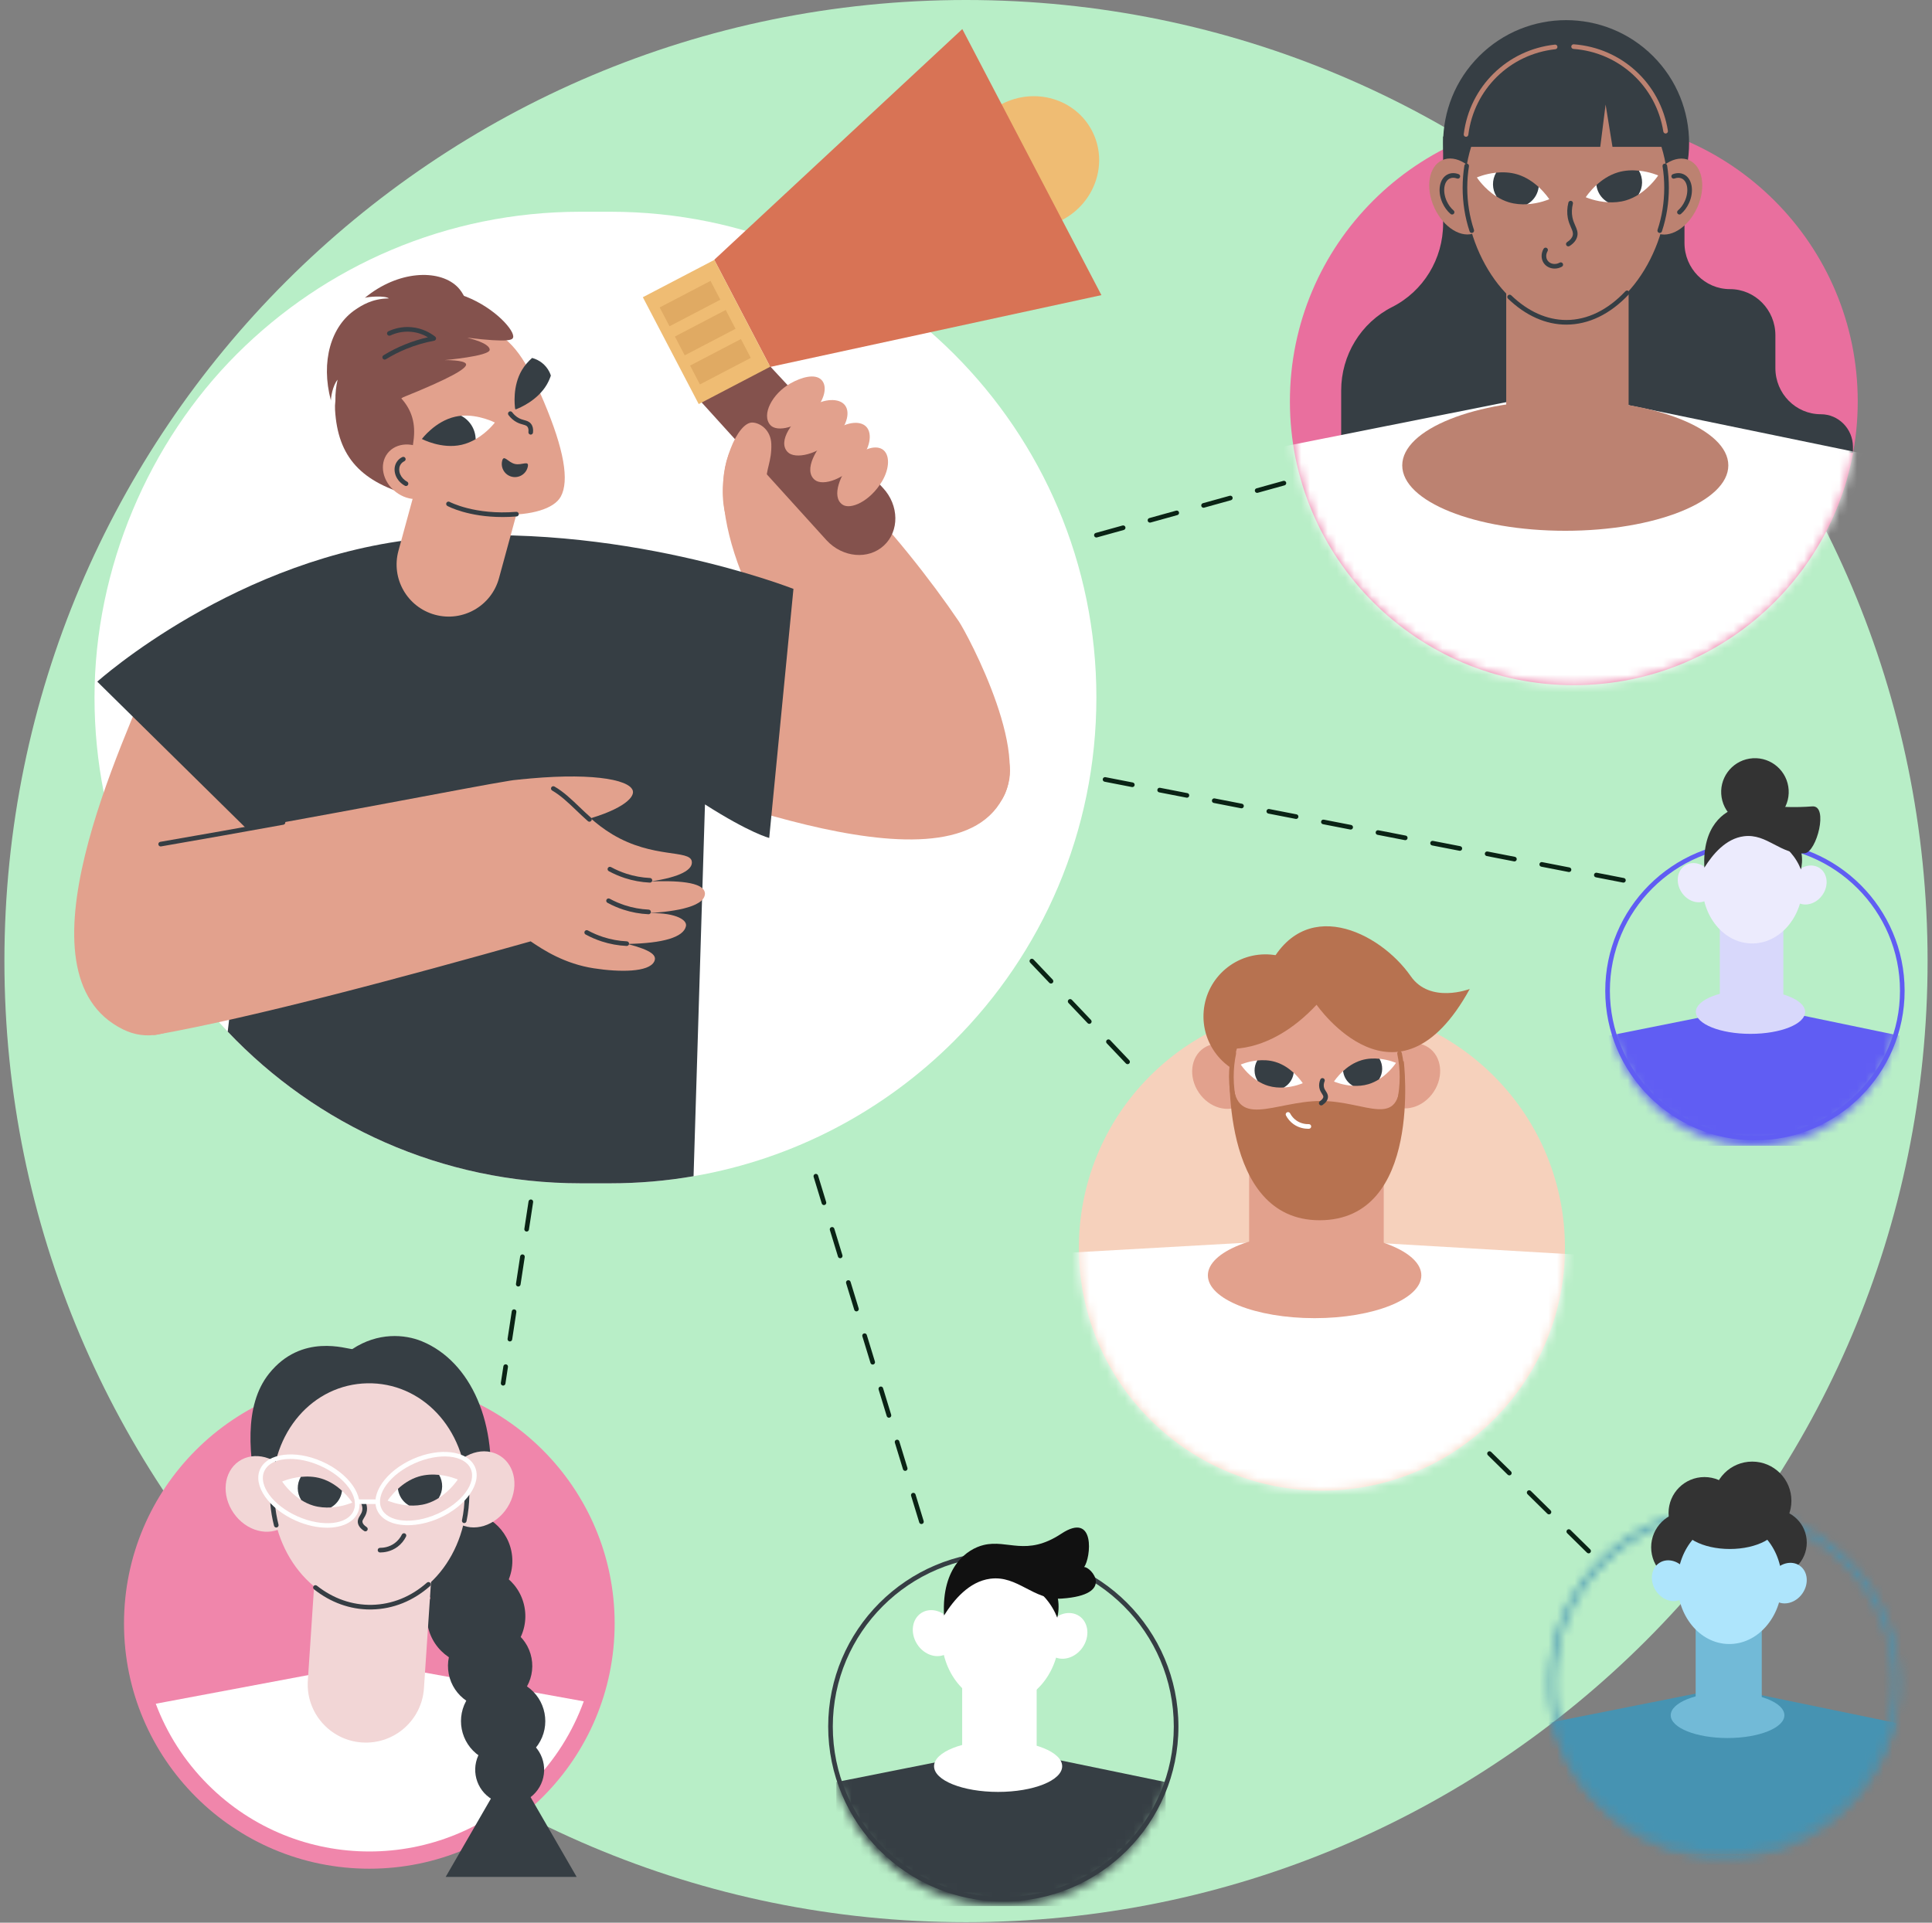 <svg width="219" height="218" viewBox="0 0 219 218" fill="none" xmlns="http://www.w3.org/2000/svg">
<rect x="0" y="0" width="219" height="218" fill="#808080" stroke="none"/>
<g clip-path="url(#clip0_1_38)">
<path d="M109.5 217.942C169.699 217.942 218.5 169.154 218.5 108.971C218.5 48.788 169.699 0 109.5 0C49.301 0 0.5 48.788 0.5 108.971C0.5 169.154 49.301 217.942 109.5 217.942Z" fill="#B8EEC7"/>
<path d="M178.399 77.686C196.173 77.686 210.582 63.281 210.582 45.512C210.582 27.742 196.173 13.337 178.399 13.337C160.625 13.337 146.216 27.742 146.216 45.512C146.216 63.281 160.625 77.686 178.399 77.686Z" fill="#E96F9E"/>
<path d="M168.184 51.343H210.042C210.042 51.106 210.041 50.871 210.039 50.643C210.025 48.61 208.401 46.968 206.399 46.968C203.554 46.968 201.247 44.626 201.247 41.737V38.013C201.247 35.124 198.94 32.782 196.095 32.782C193.25 32.782 190.943 30.439 190.943 27.55V15.482H163.583V25.342C163.583 29.356 161.345 33.023 157.806 34.81C154.267 36.597 152.028 40.264 152.028 44.278V52.719L168.183 54.307V51.343H168.184Z" fill="#363E44"/>
<mask id="mask0_1_38" style="mask-type:alpha" maskUnits="userSpaceOnUse" x="146" y="13" width="65" height="65">
<path d="M178.399 77.686C196.173 77.686 210.582 63.281 210.582 45.512C210.582 27.742 196.173 13.337 178.399 13.337C160.625 13.337 146.216 27.742 146.216 45.512C146.216 63.281 160.625 77.686 178.399 77.686Z" fill="#E96F9E"/>
</mask>
<g mask="url(#mask0_1_38)">
<path d="M212.83 79.285H139.745V51.77L176.945 44.361L212.83 51.77V79.285Z" fill="white"/>
</g>
<path d="M187.382 26.077C192.827 20.634 192.827 11.809 187.382 6.366C181.938 0.923 173.111 0.923 167.666 6.366C162.222 11.809 162.222 20.634 167.666 26.077C173.111 31.52 181.938 31.52 187.382 26.077Z" fill="#363E44"/>
<path d="M184.61 27.684H170.737V51.562H184.61V27.684Z" fill="#BC8271"/>
<path d="M189.035 21.289C189.035 28.713 183.892 36.545 177.547 36.545C171.202 36.545 166.058 28.713 166.058 21.289C166.058 13.865 171.202 7.846 177.547 7.846C183.892 7.846 189.035 13.865 189.035 21.289Z" fill="#BC8271"/>
<path d="M177.546 36.807C175.221 36.807 172.937 35.789 170.941 33.864C170.836 33.763 170.833 33.597 170.934 33.493C171.035 33.388 171.2 33.386 171.305 33.486C173.202 35.315 175.36 36.282 177.546 36.282C179.924 36.282 182.241 35.155 184.245 33.022C184.345 32.916 184.51 32.911 184.616 33.01C184.722 33.109 184.727 33.276 184.628 33.382C182.522 35.623 180.074 36.807 177.547 36.807H177.546Z" fill="#363E44"/>
<path d="M182.002 11.853L182.781 16.651H188.947C188.931 10.354 183.821 5.254 177.519 5.254C171.217 5.254 166.107 10.354 166.091 16.651H181.396L182.002 11.853Z" fill="#363E44"/>
<path d="M167.234 26.394C168.764 25.695 169.164 23.287 168.126 21.013C167.088 18.74 165.006 17.463 163.476 18.162C161.946 18.86 161.546 21.269 162.584 23.542C163.621 25.815 165.703 27.092 167.234 26.394Z" fill="#BC8271"/>
<path d="M164.6 24.324C164.54 24.324 164.48 24.303 164.43 24.261C164.056 23.941 163.739 23.513 163.515 23.022C162.893 21.66 163.169 20.196 164.129 19.758C164.494 19.591 164.915 19.587 165.344 19.748C165.48 19.799 165.549 19.951 165.497 20.086C165.446 20.222 165.295 20.291 165.159 20.24C164.864 20.129 164.583 20.127 164.347 20.235C163.662 20.547 163.5 21.724 163.993 22.804C164.186 23.226 164.455 23.593 164.771 23.862C164.882 23.956 164.895 24.121 164.801 24.232C164.748 24.293 164.674 24.324 164.6 24.324Z" fill="#363E44"/>
<path d="M166.832 26.411C166.723 26.411 166.619 26.341 166.583 26.232C166.062 24.656 165.796 22.993 165.796 21.289C165.796 20.442 165.863 19.596 165.994 18.772C166.016 18.629 166.15 18.53 166.294 18.554C166.437 18.576 166.535 18.711 166.512 18.854C166.385 19.651 166.32 20.47 166.32 21.288C166.32 22.936 166.576 24.544 167.08 26.066C167.125 26.204 167.052 26.352 166.913 26.398C166.886 26.408 166.859 26.411 166.831 26.411H166.832Z" fill="#363E44"/>
<path d="M186.84 21.025C185.802 23.298 186.202 25.708 187.732 26.405C189.263 27.103 191.344 25.827 192.381 23.553C193.419 21.28 193.019 18.87 191.489 18.172C189.958 17.475 187.877 18.751 186.84 21.025Z" fill="#BC8271"/>
<path d="M190.371 24.324C190.297 24.324 190.223 24.293 190.171 24.232C190.077 24.121 190.09 23.956 190.201 23.862C190.516 23.593 190.785 23.227 190.978 22.804C191.472 21.724 191.31 20.548 190.625 20.235C190.389 20.128 190.108 20.129 189.812 20.24C189.676 20.291 189.525 20.222 189.474 20.086C189.423 19.951 189.492 19.799 189.628 19.748C190.056 19.587 190.477 19.59 190.843 19.758C191.803 20.196 192.078 21.66 191.456 23.022C191.232 23.514 190.915 23.941 190.541 24.261C190.491 24.302 190.432 24.324 190.371 24.324Z" fill="#363E44"/>
<path d="M188.138 26.411C188.111 26.411 188.083 26.407 188.056 26.398C187.918 26.353 187.844 26.204 187.889 26.066C188.394 24.544 188.649 22.936 188.649 21.288C188.649 20.47 188.585 19.651 188.457 18.854C188.435 18.711 188.532 18.576 188.675 18.554C188.821 18.53 188.953 18.629 188.976 18.772C189.107 19.596 189.173 20.442 189.173 21.289C189.173 22.993 188.909 24.656 188.386 26.232C188.349 26.342 188.246 26.411 188.137 26.411H188.138Z" fill="#363E44"/>
<path d="M177.777 27.935C177.69 27.935 177.605 27.892 177.555 27.813C177.478 27.691 177.514 27.529 177.636 27.451C177.994 27.224 178.209 26.966 178.276 26.684C178.345 26.394 178.24 26.155 178.081 25.794C177.953 25.505 177.808 25.176 177.722 24.736C177.613 24.175 177.633 23.581 177.783 22.97C177.817 22.829 177.96 22.742 178.101 22.777C178.242 22.811 178.329 22.953 178.294 23.095C178.163 23.631 178.144 24.149 178.238 24.634C178.313 25.017 178.445 25.317 178.562 25.581C178.735 25.972 178.898 26.342 178.787 26.804C178.687 27.224 178.395 27.59 177.919 27.893C177.875 27.92 177.826 27.933 177.778 27.933L177.777 27.935Z" fill="#363E44"/>
<path d="M176.227 30.453C175.741 30.453 175.275 30.238 174.997 29.841C174.674 29.379 174.665 28.738 174.971 28.209C175.044 28.084 175.205 28.041 175.33 28.113C175.455 28.186 175.498 28.347 175.425 28.472C175.22 28.825 175.221 29.246 175.427 29.541C175.71 29.947 176.309 30.051 176.791 29.779C176.918 29.708 177.078 29.753 177.149 29.879C177.22 30.006 177.175 30.166 177.049 30.237C176.789 30.383 176.503 30.453 176.225 30.453H176.227Z" fill="#363E44"/>
<path d="M166.181 15.51C166.17 15.51 166.159 15.51 166.147 15.507C166.003 15.489 165.901 15.358 165.92 15.214C166.595 9.818 170.845 5.643 176.253 5.059C176.396 5.044 176.527 5.147 176.542 5.293C176.558 5.437 176.454 5.566 176.309 5.582C171.144 6.138 167.085 10.127 166.441 15.28C166.424 15.413 166.311 15.51 166.181 15.51Z" fill="#BC8271"/>
<path d="M188.805 15.137C188.679 15.137 188.567 15.045 188.546 14.915C187.732 9.782 183.54 5.93 178.354 5.547C178.21 5.537 178.1 5.41 178.111 5.266C178.122 5.122 178.246 5.014 178.392 5.023C183.823 5.425 188.212 9.458 189.065 14.833C189.087 14.976 188.99 15.111 188.847 15.133C188.832 15.136 188.819 15.137 188.805 15.137Z" fill="#BC8271"/>
<path d="M177.431 60.182C187.638 60.182 195.912 56.863 195.912 52.769C195.912 48.675 187.638 45.357 177.431 45.357C167.224 45.357 158.95 48.675 158.95 52.769C158.95 56.863 167.224 60.182 177.431 60.182Z" fill="#BC8271"/>
<path d="M185.809 19.356L185.779 19.353C185.764 19.415 185.722 19.493 185.657 19.492C185.578 19.585 185.542 19.735 185.49 19.834C185.395 20.012 185.124 19.854 185.219 19.675C185.284 19.555 184.859 19.785 184.671 19.857C184.077 20.085 183.474 20.286 182.864 20.47C182.58 20.556 182.295 20.642 182.008 20.719C181.778 20.779 181.017 21.019 180.957 20.983C180.182 21.693 179.754 22.363 179.754 22.363C179.754 22.363 180.867 22.857 182.303 22.933C182.307 22.914 182.312 22.895 182.315 22.874C182.349 22.681 185.663 21.9 185.752 22.047C187.155 21.153 187.962 19.892 187.962 19.892C187.962 19.892 187.049 19.487 185.809 19.354V19.356Z" fill="white"/>
<path d="M183.382 19.548C182.387 19.847 181.567 20.427 180.959 20.983C181.034 21.604 181.33 22.2 181.842 22.64C181.974 22.753 182.113 22.851 182.26 22.933C182.908 22.971 183.624 22.925 184.335 22.711C184.85 22.556 185.314 22.325 185.73 22.062C186.26 21.231 186.266 20.182 185.78 19.353C185.052 19.278 184.215 19.297 183.382 19.547V19.548Z" fill="#363E44"/>
<path d="M169.563 19.58L169.593 19.578C169.608 19.64 169.65 19.718 169.715 19.717C169.794 19.81 169.83 19.96 169.882 20.059C169.977 20.238 170.248 20.079 170.152 19.901C170.088 19.78 170.513 20.01 170.7 20.082C171.295 20.31 171.898 20.512 172.508 20.695C172.792 20.781 173.077 20.868 173.364 20.944C173.594 21.005 174.355 21.244 174.415 21.208C175.19 21.918 175.618 22.588 175.618 22.588C175.618 22.588 174.505 23.082 173.069 23.159C173.065 23.14 173.06 23.121 173.057 23.101C173.023 22.908 169.709 22.126 169.62 22.273C168.217 21.38 167.41 20.119 167.41 20.119C167.41 20.119 168.323 19.714 169.563 19.58Z" fill="white"/>
<path d="M171.991 19.772C172.985 20.071 173.806 20.651 174.414 21.207C174.339 21.828 174.043 22.424 173.531 22.864C173.399 22.977 173.259 23.074 173.113 23.157C172.465 23.195 171.749 23.149 171.038 22.935C170.523 22.78 170.058 22.549 169.643 22.286C169.112 21.455 169.107 20.405 169.593 19.577C170.32 19.502 171.158 19.521 171.991 19.771V19.772Z" fill="#363E44"/>
<path d="M169.324 160.946C180.083 150.19 180.083 132.751 169.324 121.996C158.566 111.24 141.122 111.24 130.364 121.996C119.605 132.751 119.605 150.19 130.364 160.946C141.122 171.701 158.566 171.701 169.324 160.946Z" fill="#F6D1BC"/>
<mask id="mask1_1_38" style="mask-type:alpha" maskUnits="userSpaceOnUse" x="122" y="113" width="56" height="57">
<path d="M169.324 160.946C180.083 150.19 180.083 132.752 169.324 121.996C158.566 111.24 141.122 111.24 130.364 121.996C119.605 132.752 119.605 150.19 130.364 160.946C141.122 171.701 158.566 171.701 169.324 160.946Z" fill="#363E44"/>
</mask>
<g mask="url(#mask1_1_38)">
<path d="M179.316 170.383H116.754V142.286L148.599 140.487L179.316 142.286V170.383Z" fill="white"/>
</g>
<path d="M156.852 126.211H141.594V146.651H156.852V126.211Z" fill="#E2A18D"/>
<path d="M149.015 149.458C155.697 149.458 161.114 147.286 161.114 144.606C161.114 141.926 155.697 139.754 149.015 139.754C142.333 139.754 136.917 141.926 136.917 144.606C136.917 147.286 142.333 149.458 149.015 149.458Z" fill="#E2A18D"/>
<path d="M141.341 120.207C142.526 121.979 142.264 124.234 140.756 125.243C139.248 126.251 137.063 125.632 135.878 123.86C134.693 122.088 134.955 119.833 136.463 118.825C137.971 117.816 140.156 118.435 141.341 120.207Z" fill="#E2A18D"/>
<path d="M157.036 120.167C155.86 121.945 156.133 124.198 157.647 125.199C159.161 126.199 161.341 125.569 162.518 123.791C163.694 122.013 163.421 119.76 161.907 118.759C160.393 117.759 158.213 118.389 157.036 120.167Z" fill="#E2A18D"/>
<path d="M149.577 138.356C138.16 138.356 139.4 120.398 139.4 120.398L159.124 120.326C159.124 120.326 161.32 138.356 149.578 138.356H149.577Z" fill="#B77250"/>
<path d="M150.459 115.837C150.79 111.968 147.92 108.564 144.05 108.234C140.18 107.903 136.774 110.772 136.444 114.641C136.113 118.51 138.983 121.915 142.853 122.245C146.723 122.575 150.129 119.707 150.459 115.837Z" fill="#B77250"/>
<path d="M158.735 122.087C158.75 128.239 154.925 124.819 149.687 124.833C144.449 124.846 139.784 128.289 139.769 122.137C139.753 115.984 143.904 112.671 149.141 112.658C154.379 112.645 158.719 115.935 158.735 122.088V122.087Z" fill="#E2A18D"/>
<path d="M158.59 125.33C158.57 125.33 158.55 125.327 158.53 125.322C158.388 125.289 158.301 125.149 158.334 125.007C158.553 124.064 158.662 123.083 158.66 122.096C158.658 121.215 158.566 120.34 158.387 119.493C158.357 119.351 158.448 119.212 158.59 119.182C158.732 119.152 158.871 119.243 158.901 119.384C159.087 120.267 159.183 121.178 159.185 122.095C159.188 123.123 159.073 124.143 158.846 125.126C158.817 125.247 158.71 125.33 158.59 125.33Z" fill="#B77250"/>
<path d="M139.918 125.309C139.798 125.309 139.69 125.227 139.663 125.107C139.437 124.141 139.322 123.139 139.318 122.128C139.316 121.193 139.41 120.263 139.599 119.364C139.629 119.222 139.767 119.132 139.91 119.16C140.052 119.19 140.144 119.33 140.113 119.471C139.932 120.335 139.841 121.228 139.844 122.126C139.846 123.096 139.957 124.059 140.174 124.987C140.207 125.128 140.119 125.269 139.977 125.302C139.957 125.307 139.937 125.309 139.918 125.309Z" fill="#B77250"/>
<path d="M149.768 125.335C149.684 125.335 149.603 125.296 149.552 125.222C149.469 125.103 149.498 124.94 149.618 124.857C149.787 124.739 149.99 124.56 150.004 124.371C150.011 124.262 149.956 124.172 149.851 124.01C149.737 123.834 149.595 123.616 149.545 123.294C149.5 123.006 149.539 122.706 149.662 122.402C149.716 122.268 149.869 122.203 150.004 122.257C150.138 122.312 150.204 122.464 150.149 122.599C150.062 122.813 150.033 123.02 150.064 123.212C150.098 123.423 150.192 123.569 150.293 123.724C150.412 123.909 150.548 124.118 150.529 124.407C150.507 124.725 150.303 125.021 149.919 125.288C149.874 125.32 149.821 125.335 149.769 125.335H149.768Z" fill="#363E44"/>
<path d="M148.292 127.985C147.908 127.985 147.247 127.907 146.622 127.459C146.269 127.206 145.975 126.867 145.77 126.476C145.702 126.348 145.752 126.189 145.881 126.122C146.01 126.054 146.168 126.104 146.236 126.232C146.403 126.55 146.642 126.827 146.928 127.031C147.476 127.424 148.059 127.467 148.359 127.459C148.502 127.455 148.624 127.569 148.629 127.714C148.634 127.859 148.52 127.979 148.374 127.984C148.348 127.984 148.321 127.985 148.292 127.985Z" fill="white"/>
<path d="M138.675 118.857C138.675 118.857 143.697 119.85 149.24 113.923C149.24 113.923 158.367 127.128 166.602 112.133C166.602 112.133 162.119 113.857 159.912 110.683C156.4 105.633 147.598 101.265 143.605 110.084L138.674 118.857H138.675Z" fill="#B77250"/>
<path d="M156.397 120.051L156.372 120.049C156.359 120.102 156.323 120.169 156.267 120.168C156.2 120.248 156.169 120.376 156.124 120.461C156.043 120.613 155.812 120.478 155.893 120.325C155.948 120.223 155.583 120.419 155.424 120.48C154.915 120.675 154.399 120.848 153.877 121.005C153.634 121.078 153.39 121.153 153.144 121.218C152.947 121.27 152.295 121.476 152.244 121.445C151.581 122.052 151.214 122.626 151.214 122.626C151.214 122.626 152.166 123.049 153.396 123.114C153.4 123.098 153.403 123.081 153.407 123.064C153.435 122.899 156.273 122.231 156.349 122.356C157.55 121.591 158.241 120.512 158.241 120.512C158.241 120.512 157.46 120.166 156.398 120.051H156.397Z" fill="white"/>
<path d="M154.319 120.216C153.467 120.472 152.764 120.968 152.245 121.443C152.309 121.975 152.563 122.486 153 122.862C153.113 122.958 153.233 123.042 153.358 123.112C153.913 123.145 154.525 123.106 155.134 122.923C155.575 122.79 155.972 122.592 156.329 122.368C156.783 121.657 156.787 120.759 156.372 120.049C155.748 119.985 155.031 120 154.319 120.214V120.216Z" fill="#363E44"/>
<path d="M142.489 120.243L142.514 120.241C142.528 120.294 142.563 120.361 142.619 120.36C142.686 120.44 142.717 120.568 142.762 120.653C142.843 120.805 143.074 120.669 142.993 120.517C142.939 120.415 143.303 120.611 143.463 120.672C143.971 120.867 144.487 121.04 145.009 121.197C145.252 121.27 145.496 121.345 145.743 121.41C145.939 121.461 146.591 121.667 146.642 121.636C147.306 122.244 147.673 122.818 147.673 122.818C147.673 122.818 146.721 123.241 145.49 123.306C145.487 123.289 145.483 123.273 145.48 123.256C145.451 123.091 142.613 122.422 142.537 122.547C141.336 121.783 140.645 120.704 140.645 120.704C140.645 120.704 141.427 120.357 142.488 120.243H142.489Z" fill="white"/>
<path d="M144.568 120.407C145.42 120.663 146.123 121.16 146.642 121.635C146.578 122.166 146.324 122.677 145.887 123.054C145.774 123.15 145.655 123.233 145.53 123.304C144.976 123.337 144.362 123.298 143.753 123.114C143.313 122.982 142.915 122.783 142.559 122.559C142.105 121.848 142.1 120.95 142.516 120.241C143.139 120.176 143.856 120.192 144.568 120.406V120.407Z" fill="#363E44"/>
<path d="M41.864 211.88C57.223 211.88 69.673 199.433 69.673 184.079C69.673 168.724 57.223 156.277 41.864 156.277C26.506 156.277 14.056 168.724 14.056 184.079C14.056 199.433 26.506 211.88 41.864 211.88Z" fill="#F086AB"/>
<path d="M42.184 188.566L17.657 193.176C18.914 196.524 20.888 199.663 23.582 202.357C33.68 212.451 50.051 212.451 60.148 202.357C62.916 199.59 64.921 196.353 66.172 192.903L42.185 188.566H42.184Z" fill="white"/>
<path d="M52.492 182.57C55.576 182.57 58.077 180.07 58.077 176.986C58.077 173.903 55.576 171.403 52.492 171.403C49.407 171.403 46.907 173.903 46.907 176.986C46.907 180.07 49.407 182.57 52.492 182.57Z" fill="#363E44"/>
<path d="M55.021 188.729C58.049 188.146 60.032 185.218 59.449 182.191C58.865 179.163 55.937 177.181 52.909 177.764C49.88 178.347 47.898 181.274 48.481 184.302C49.064 187.33 51.992 189.312 55.021 188.729Z" fill="#363E44"/>
<path d="M39.937 152.963C42.846 151.036 45.877 151.281 47.818 152.078C53.331 154.344 56.58 161.38 55.403 170.116C46.73 170.279 38.056 170.443 29.383 170.607C28.156 165.085 27.619 159.369 30.487 155.759C34.193 151.097 39.356 152.987 39.937 152.963Z" fill="#363E44"/>
<path d="M41.038 197.566C44.672 197.808 47.815 195.058 48.057 191.424L49.23 173.761L36.068 172.887L34.895 190.55C34.653 194.184 37.404 197.325 41.038 197.567V197.566Z" fill="#F2D6D6"/>
<path d="M30.848 169.482C30.998 176.647 36.063 182.353 42.163 182.225C48.262 182.098 53.085 176.186 52.936 169.021C52.786 161.857 47.721 156.717 41.622 156.843C35.523 156.97 30.699 162.316 30.848 169.481V169.482Z" fill="#F2D6D6"/>
<path d="M51.053 166.818C49.721 168.914 50.088 171.532 51.871 172.666C53.656 173.8 56.182 173.018 57.514 170.922C58.846 168.826 58.479 166.208 56.696 165.075C54.911 163.941 52.385 164.722 51.053 166.818Z" fill="#F2D6D6"/>
<path d="M32.775 167.201C34.193 169.239 33.936 171.87 32.2 173.077C30.465 174.283 27.908 173.609 26.49 171.57C25.071 169.531 25.328 166.9 27.064 165.694C28.799 164.488 31.356 165.162 32.775 167.201Z" fill="#F2D6D6"/>
<path d="M41.962 182.49C39.681 182.49 37.484 181.7 35.593 180.201C35.48 180.11 35.461 179.946 35.55 179.832C35.641 179.718 35.806 179.699 35.919 179.789C37.77 181.257 39.932 182.007 42.157 181.962C44.431 181.915 46.59 181.044 48.397 179.443C48.505 179.347 48.672 179.358 48.767 179.466C48.864 179.574 48.853 179.74 48.745 179.836C46.842 181.52 44.568 182.436 42.168 182.486C42.099 182.487 42.029 182.489 41.962 182.489V182.49Z" fill="#363E44"/>
<path d="M31.317 173.196C31.2 173.196 31.093 173.117 31.063 172.998C30.852 172.179 30.709 171.331 30.637 170.476C30.626 170.331 30.733 170.204 30.877 170.192C31.025 170.18 31.149 170.287 31.16 170.432C31.23 171.257 31.368 172.077 31.572 172.868C31.607 173.009 31.523 173.152 31.382 173.187C31.361 173.193 31.338 173.196 31.317 173.196Z" fill="#363E44"/>
<path d="M52.624 172.693C52.606 172.693 52.589 172.691 52.571 172.687C52.429 172.657 52.337 172.518 52.367 172.376C52.56 171.455 52.664 170.502 52.675 169.544C52.678 169.4 52.795 169.285 52.938 169.285H52.941C53.087 169.287 53.202 169.406 53.201 169.55C53.188 170.54 53.081 171.527 52.88 172.482C52.854 172.606 52.746 172.692 52.623 172.692L52.624 172.693Z" fill="#363E44"/>
<path d="M41.42 173.63C41.37 173.63 41.319 173.616 41.275 173.586C40.834 173.295 40.593 172.966 40.561 172.609C40.531 172.288 40.673 172.057 40.81 171.834C40.925 171.647 41.034 171.471 41.068 171.215C41.099 170.982 41.06 170.734 40.949 170.479C40.892 170.346 40.953 170.191 41.086 170.134C41.219 170.077 41.373 170.137 41.431 170.271C41.579 170.614 41.633 170.954 41.589 171.284C41.54 171.651 41.384 171.905 41.258 172.11C41.138 172.304 41.071 172.42 41.084 172.56C41.102 172.749 41.264 172.947 41.565 173.147C41.686 173.227 41.72 173.39 41.639 173.511C41.589 173.588 41.505 173.629 41.42 173.629V173.63Z" fill="#363E44"/>
<path d="M43.096 176.024C43.089 176.024 43.081 176.024 43.075 176.024C42.93 176.024 42.813 175.905 42.815 175.76C42.815 175.616 42.932 175.499 43.077 175.499C43.083 175.499 43.09 175.499 43.096 175.499C43.454 175.499 44.132 175.426 44.76 174.954C45.092 174.703 45.369 174.369 45.557 173.989C45.621 173.859 45.778 173.805 45.908 173.87C46.038 173.934 46.092 174.091 46.027 174.221C45.802 174.675 45.473 175.074 45.075 175.373C44.327 175.936 43.522 176.024 43.096 176.024Z" fill="#363E44"/>
<path d="M37.083 173.217C35.986 173.217 34.749 172.956 33.528 172.416C30.472 171.062 28.653 168.456 29.473 166.606C30.293 164.758 33.446 164.355 36.501 165.709C39.557 167.064 41.376 169.669 40.556 171.519C40.064 172.629 38.73 173.218 37.081 173.218L37.083 173.217ZM32.91 165.419C31.488 165.419 30.36 165.9 29.953 166.819C29.25 168.403 30.95 170.698 33.741 171.936C36.532 173.172 39.375 172.89 40.076 171.306C40.779 169.722 39.079 167.427 36.288 166.189C35.117 165.67 33.937 165.419 32.91 165.419Z" fill="white"/>
<path d="M46.228 172.934C44.579 172.934 43.246 172.345 42.753 171.234C41.933 169.386 43.752 166.779 46.808 165.425C49.864 164.071 53.017 164.473 53.837 166.322C54.656 168.17 52.837 170.777 49.781 172.131C48.56 172.672 47.324 172.933 46.227 172.933L46.228 172.934ZM43.233 171.022C43.936 172.606 46.778 172.888 49.568 171.652C52.359 170.416 54.059 168.12 53.356 166.536C52.654 164.952 49.811 164.67 47.021 165.906C44.23 167.142 42.532 169.438 43.233 171.022Z" fill="white"/>
<path d="M42.688 170.53H40.484C40.338 170.53 40.222 170.413 40.222 170.268C40.222 170.124 40.34 170.006 40.484 170.006H42.688C42.833 170.006 42.95 170.124 42.95 170.268C42.95 170.413 42.832 170.53 42.688 170.53Z" fill="white"/>
<path d="M56.462 193.581C59.053 193.082 60.749 190.578 60.25 187.987C59.751 185.397 57.246 183.701 54.655 184.2C52.064 184.699 50.367 187.203 50.866 189.794C51.365 192.384 53.871 194.08 56.462 193.581Z" fill="#363E44"/>
<path d="M60.989 197.827C62.469 195.643 61.897 192.673 59.712 191.194C57.527 189.715 54.556 190.287 53.076 192.471C51.597 194.656 52.169 197.626 54.354 199.105C56.539 200.584 59.51 200.012 60.989 197.827Z" fill="#363E44"/>
<path d="M60.944 202.944C62.205 201.194 61.809 198.752 60.058 197.491C58.307 196.23 55.865 196.626 54.604 198.376C53.342 200.126 53.739 202.568 55.489 203.829C57.24 205.091 59.682 204.694 60.944 202.944Z" fill="#363E44"/>
<path d="M57.942 199.955L50.52 212.809H65.366L57.942 199.955Z" fill="#363E44"/>
<path d="M49.805 167.233L49.776 167.229C49.761 167.289 49.72 167.366 49.657 167.364C49.581 167.454 49.546 167.599 49.495 167.695C49.403 167.867 49.141 167.714 49.233 167.542C49.295 167.427 48.883 167.648 48.703 167.719C48.127 167.94 47.544 168.135 46.953 168.313C46.678 168.396 46.401 168.481 46.124 168.553C45.901 168.612 45.164 168.844 45.105 168.809C44.355 169.497 43.94 170.147 43.94 170.147C43.94 170.147 45.018 170.624 46.41 170.697C46.413 170.678 46.418 170.66 46.422 170.641C46.454 170.454 49.664 169.696 49.75 169.838C51.108 168.973 51.889 167.751 51.889 167.751C51.889 167.751 51.006 167.359 49.804 167.23L49.805 167.233Z" fill="white"/>
<path d="M47.454 167.418C46.49 167.709 45.696 168.271 45.107 168.809C45.181 169.411 45.467 169.989 45.963 170.414C46.09 170.523 46.226 170.617 46.368 170.697C46.995 170.734 47.689 170.69 48.377 170.482C48.875 170.331 49.325 170.108 49.728 169.853C50.242 169.048 50.246 168.032 49.775 167.229C49.069 167.156 48.258 167.176 47.453 167.418H47.454Z" fill="#363E44"/>
<path d="M34.068 167.458L34.097 167.454C34.112 167.514 34.153 167.591 34.216 167.589C34.292 167.679 34.327 167.825 34.378 167.92C34.47 168.093 34.732 167.939 34.64 167.766C34.578 167.651 34.99 167.872 35.17 167.941C35.746 168.163 36.329 168.357 36.92 168.534C37.195 168.617 37.472 168.701 37.751 168.775C37.973 168.833 38.711 169.066 38.769 169.031C39.521 169.718 39.935 170.367 39.935 170.367C39.935 170.367 38.858 170.846 37.466 170.921C37.462 170.902 37.458 170.884 37.454 170.865C37.422 170.678 34.211 169.923 34.124 170.065C32.765 169.2 31.982 167.979 31.982 167.979C31.982 167.979 32.866 167.586 34.067 167.457L34.068 167.458Z" fill="white"/>
<path d="M36.42 167.642C37.384 167.932 38.18 168.493 38.768 169.031C38.696 169.632 38.41 170.21 37.914 170.636C37.787 170.746 37.651 170.84 37.51 170.92C36.882 170.957 36.189 170.914 35.499 170.707C35.001 170.557 34.55 170.333 34.147 170.079C33.634 169.274 33.627 168.258 34.097 167.455C34.803 167.382 35.614 167.399 36.42 167.642Z" fill="#363E44"/>
<mask id="path-70-inside-1_1_38" fill="white">
<path d="M195.45 210.677C184.513 210.677 175.615 201.782 175.615 190.848C175.615 179.914 184.513 171.019 195.45 171.019C206.387 171.019 215.284 179.914 215.284 190.848C215.284 201.782 206.387 210.677 195.45 210.677ZM195.45 171.609C184.838 171.609 176.206 180.239 176.206 190.848C176.206 201.457 184.838 210.086 195.45 210.086C206.061 210.086 214.694 201.457 214.694 190.848C214.694 180.239 206.061 171.609 195.45 171.609Z"/>
</mask>
<path d="M195.45 179.677C201.626 179.677 206.615 184.653 206.615 190.848H144.615C144.615 218.911 167.4 241.677 195.45 241.677V179.677ZM206.615 190.848C206.615 197.042 201.626 202.019 195.45 202.019V140.019C167.4 140.019 144.615 162.785 144.615 190.848H206.615ZM195.45 202.019C189.274 202.019 184.284 197.042 184.284 190.848H246.284C246.284 162.785 223.5 140.019 195.45 140.019V202.019ZM184.284 190.848C184.284 184.653 189.274 179.677 195.45 179.677V241.677C223.5 241.677 246.284 218.911 246.284 190.848H184.284ZM195.45 140.609C167.725 140.609 145.206 163.11 145.206 190.848H207.206C207.206 197.368 201.951 202.609 195.45 202.609V140.609ZM145.206 190.848C145.206 218.585 167.725 241.086 195.45 241.086V179.086C201.951 179.086 207.206 184.328 207.206 190.848H145.206ZM195.45 241.086C223.174 241.086 245.694 218.585 245.694 190.848H183.694C183.694 184.328 188.948 179.086 195.45 179.086V241.086ZM245.694 190.848C245.694 163.11 223.174 140.609 195.45 140.609V202.609C188.948 202.609 183.694 197.368 183.694 190.848H245.694Z" fill="#4693B2" mask="url(#path-70-inside-1_1_38)"/>
<mask id="mask2_1_38" style="mask-type:alpha" maskUnits="userSpaceOnUse" x="175" y="170" width="41" height="41">
<path d="M195.331 210.201C206.285 210.201 215.165 201.323 215.165 190.371C215.165 179.42 206.285 170.542 195.331 170.542C184.376 170.542 175.496 179.42 175.496 190.371C175.496 201.323 184.376 210.201 195.331 210.201Z" fill="#EFBC73"/>
</mask>
<g mask="url(#mask2_1_38)">
<path d="M214.942 210.22H175.471V195.359L195.562 191.359L214.942 195.359V210.22Z" fill="#4693B2"/>
</g>
<path d="M191.233 179.508C193.479 179.508 195.3 177.687 195.3 175.442C195.3 173.196 193.479 171.376 191.233 171.376C188.987 171.376 187.166 173.196 187.166 175.442C187.166 177.687 188.987 179.508 191.233 179.508Z" fill="#333333"/>
<path d="M193.205 175.606C195.451 175.606 197.271 173.786 197.271 171.54C197.271 169.295 195.451 167.474 193.205 167.474C190.958 167.474 189.138 169.295 189.138 171.54C189.138 173.786 190.958 175.606 193.205 175.606Z" fill="#333333"/>
<path d="M198.622 174.603C201.075 174.603 203.064 172.615 203.064 170.162C203.064 167.71 201.075 165.721 198.622 165.721C196.169 165.721 194.18 167.71 194.18 170.162C194.18 172.615 196.169 174.603 198.622 174.603Z" fill="#333333"/>
<path d="M201.038 178.67C203.119 178.67 204.805 176.984 204.805 174.905C204.805 172.825 203.119 171.139 201.038 171.139C198.958 171.139 197.271 172.825 197.271 174.905C197.271 176.984 198.958 178.67 201.038 178.67Z" fill="#333333"/>
<path d="M199.702 182.352H192.21V195.247H199.702V182.352Z" fill="#72BAD7"/>
<path d="M195.825 197.064C199.383 197.064 202.268 195.907 202.268 194.48C202.268 193.053 199.383 191.896 195.825 191.896C192.267 191.896 189.383 193.053 189.383 194.48C189.383 195.907 192.267 197.064 195.825 197.064Z" fill="#72BAD7"/>
<path d="M201.99 179.57C202.07 175.727 199.484 172.556 196.213 172.488C192.942 172.419 190.225 175.479 190.144 179.322C190.063 183.165 192.65 186.336 195.921 186.404C199.192 186.473 201.909 183.413 201.99 179.57Z" fill="#AEE5FC"/>
<path d="M191.14 178.127C191.855 179.252 191.659 180.656 190.701 181.263C189.744 181.871 188.389 181.453 187.675 180.328C186.96 179.204 187.157 177.8 188.115 177.193C189.071 176.585 190.427 177.003 191.14 178.127Z" fill="#AEE5FC"/>
<path d="M204.312 180.67C205.073 179.577 204.935 178.166 204.004 177.519C203.074 176.872 201.703 177.234 200.942 178.327C200.181 179.42 200.319 180.831 201.25 181.479C202.18 182.126 203.551 181.764 204.312 180.67Z" fill="#AEE5FC"/>
<path d="M196.08 175.63C199.169 175.63 201.673 174.295 201.673 172.648C201.673 171.001 199.169 169.666 196.08 169.666C192.991 169.666 190.487 171.001 190.487 172.648C190.487 174.295 192.991 175.63 196.08 175.63Z" fill="#333333"/>
<path d="M113.729 215.61C102.782 215.61 93.878 206.706 93.878 195.764C93.878 184.822 102.784 175.918 113.729 175.918C124.674 175.918 133.58 184.822 133.58 195.764C133.58 206.706 124.674 215.61 113.729 215.61ZM113.729 176.442C103.072 176.442 94.402 185.11 94.402 195.763C94.402 206.416 103.072 215.083 113.729 215.083C124.386 215.083 133.055 206.416 133.055 195.763C133.055 185.11 124.385 176.442 113.729 176.442Z" fill="#363E44"/>
<mask id="mask3_1_38" style="mask-type:alpha" maskUnits="userSpaceOnUse" x="94" y="178" width="39" height="39">
<path d="M113.619 216.099C124.294 216.099 132.948 207.729 132.948 197.404C132.948 187.079 124.294 178.709 113.619 178.709C102.945 178.709 94.291 187.079 94.291 197.404C94.291 207.729 102.945 216.099 113.619 216.099Z" fill="#EFBC73"/>
</mask>
<g mask="url(#mask3_1_38)">
<path d="M132.132 216.117H94.796V202.06L113.801 198.276L132.132 202.06V216.117Z" fill="#363E44"/>
</g>
<path d="M117.51 188.691H109.066V201.126H117.51V188.691Z" fill="white"/>
<path d="M113.14 203.173C117.15 203.173 120.402 201.869 120.402 200.261C120.402 198.653 117.15 197.349 113.14 197.349C109.129 197.349 105.878 198.653 105.878 200.261C105.878 201.869 109.129 203.173 113.14 203.173Z" fill="white"/>
<path d="M120.082 185.557C120.173 181.226 117.257 177.653 113.571 177.575C109.884 177.498 106.822 180.946 106.731 185.277C106.64 189.608 109.555 193.182 113.242 193.259C116.929 193.336 119.991 189.888 120.082 185.557Z" fill="white"/>
<path d="M107.859 183.93C108.664 185.197 108.443 186.78 107.364 187.464C106.285 188.149 104.758 187.678 103.953 186.41C103.148 185.143 103.369 183.56 104.449 182.876C105.527 182.191 107.054 182.663 107.859 183.93Z" fill="white"/>
<path d="M118.908 184.161C118.05 185.393 118.206 186.983 119.255 187.713C120.304 188.442 121.849 188.035 122.707 186.803C123.565 185.571 123.409 183.981 122.36 183.251C121.311 182.521 119.766 182.929 118.908 184.161Z" fill="white"/>
<path d="M107.01 183.172C108.125 181.389 109.852 179.317 112.245 179.002C115.375 178.589 117.132 181.474 120.355 181.252C126.527 180.828 123.641 177.618 122.887 177.68C123.66 176.654 124.217 171.31 120.297 173.901C116.316 176.53 114.236 174.513 111.495 175.18C109.687 175.619 106.714 177.584 107.01 183.172Z" fill="#111111"/>
<path d="M117.758 180.457C118.218 180.859 118.786 181.45 119.279 182.269C119.526 182.679 119.709 183.071 119.846 183.422C119.957 182.958 120.087 182.144 119.9 181.163C119.749 180.377 119.453 179.779 119.227 179.403C118.737 179.754 118.247 180.106 117.758 180.457Z" fill="#111111"/>
<path d="M198.929 129.299C189.573 129.299 181.962 121.69 181.962 112.336C181.962 102.983 189.573 95.374 198.929 95.374C208.285 95.374 215.896 102.983 215.896 112.336C215.896 121.69 208.285 129.299 198.929 129.299ZM198.929 95.899C189.862 95.899 182.487 103.273 182.487 112.336C182.487 121.399 189.864 128.774 198.929 128.774C207.994 128.774 215.371 121.399 215.371 112.336C215.371 103.273 207.994 95.899 198.929 95.899Z" fill="#605DF3"/>
<mask id="mask4_1_38" style="mask-type:alpha" maskUnits="userSpaceOnUse" x="182" y="96" width="34" height="34">
<path d="M198.855 129.913C207.955 129.913 215.331 122.536 215.331 113.436C215.331 104.336 207.955 96.959 198.855 96.959C189.755 96.959 182.378 104.336 182.378 113.436C182.378 122.536 189.755 129.913 198.855 129.913Z" fill="#EFBC73"/>
</mask>
<g mask="url(#mask4_1_38)">
<path d="M215.331 129.913H182.378V117.43L199.152 114.07L215.331 117.43V129.913Z" fill="#605DF3"/>
</g>
<path d="M202.151 103.082H194.95V115.476H202.151V103.082Z" fill="#D8D8FB"/>
<path d="M198.425 117.222C201.845 117.222 204.618 116.11 204.618 114.739C204.618 113.367 201.845 112.255 198.425 112.255C195.006 112.255 192.233 113.367 192.233 114.739C192.233 116.11 195.006 117.222 198.425 117.222Z" fill="#D8D8FB"/>
<path d="M204.352 100.403C204.43 96.71 201.943 93.663 198.799 93.597C195.655 93.531 193.044 96.472 192.966 100.165C192.889 103.858 195.375 106.905 198.519 106.971C201.663 107.037 204.275 104.096 204.352 100.403Z" fill="#ECEBFD"/>
<path d="M193.922 99.023C194.609 100.103 194.42 101.452 193.501 102.037C192.581 102.622 191.279 102.219 190.592 101.139C189.905 100.059 190.094 98.71 191.013 98.125C191.933 97.54 193.235 97.943 193.922 99.023Z" fill="#ECEBFD"/>
<path d="M203.344 99.219C202.613 100.27 202.746 101.626 203.639 102.248C204.534 102.87 205.852 102.522 206.583 101.471C207.315 100.421 207.181 99.065 206.288 98.443C205.393 97.821 204.075 98.169 203.344 99.219Z" fill="#ECEBFD"/>
<path d="M193.198 98.376C194.149 96.855 195.622 95.088 197.663 94.82C200.331 94.469 201.832 96.961 204.578 96.74C205.918 96.632 207.31 91.287 205.429 91.431C201.373 91.742 199.359 90.992 197.022 91.561C195.479 91.936 192.946 93.61 193.197 98.376H193.198Z" fill="#333333"/>
<path d="M202.362 96.06C202.754 96.403 203.239 96.907 203.66 97.606C203.871 97.955 204.027 98.289 204.143 98.588C204.239 98.192 204.349 97.499 204.19 96.661C204.062 95.991 203.809 95.481 203.616 95.161C203.199 95.461 202.781 95.76 202.362 96.06Z" fill="#333333"/>
<path d="M199.543 93.571C201.63 93.232 203.048 91.266 202.709 89.18C202.37 87.093 200.404 85.676 198.316 86.015C196.229 86.353 194.812 88.32 195.151 90.406C195.489 92.493 197.456 93.91 199.543 93.571Z" fill="#333333"/>
<path d="M124.279 79.089C124.279 94.301 118.112 108.07 108.142 118.035C100.281 125.894 90.051 131.39 78.618 133.362C75.553 133.892 72.401 134.169 69.183 134.169H65.809C50.06 134.169 35.853 127.562 25.812 116.969C16.454 107.099 10.713 93.765 10.713 79.089C10.713 64.413 16.88 50.108 26.85 40.141C36.819 30.174 50.594 24.008 65.809 24.008H69.183C99.612 24.008 124.28 48.666 124.28 79.089H124.279Z" fill="white"/>
<path d="M17.703 74.919C13.943 84.273 1.2 110.436 13.946 116.717C24.489 121.913 35.601 95.778 40.024 86.793C32.583 82.836 25.144 78.877 17.703 74.919Z" fill="#E2A18D"/>
<path d="M68.41 86.425C78.15 89.036 109.432 102.809 114.141 89.405C118.037 78.317 88.232 69.327 78.779 66.014C75.741 73.873 71.449 78.566 68.41 86.425Z" fill="#E2A18D"/>
<path d="M113.022 91.331C117.672 86.75 109.609 71.818 108.698 70.469C102.431 61.192 89.327 45.79 84.466 49.042C79.883 52.106 81.172 64.621 91.847 78.21C101.343 90.299 109.18 95.115 113.022 91.331Z" fill="#E2A18D"/>
<path d="M100.196 61.852C98.429 63.49 95.522 63.228 93.702 61.267L79.165 45.222L85.376 39.464L100.1 55.336C101.919 57.297 101.962 60.215 100.196 61.852Z" fill="#84524D"/>
<path d="M120.398 24.945C124.16 22.979 125.673 18.446 123.777 14.819C121.882 11.192 117.295 9.845 113.533 11.81C109.771 13.775 108.258 18.309 110.154 21.936C112.049 25.563 116.636 26.91 120.398 24.945Z" fill="#EFBC73"/>
<path d="M80.963 29.454L87.312 41.602L124.85 33.463L109.082 3.295L80.963 29.454Z" fill="#D87355"/>
<path d="M80.971 29.468L72.87 33.7L79.203 45.815L87.304 41.583L80.971 29.468Z" fill="#EFBC73"/>
<path d="M83.987 38.442L78.225 41.452L79.34 43.587L85.103 40.576L83.987 38.442Z" fill="#E0AA63"/>
<path d="M82.263 35.145L76.501 38.156L77.617 40.29L83.379 37.28L82.263 35.145Z" fill="#E0AA63"/>
<path d="M80.54 31.848L74.777 34.859L75.893 36.993L81.655 33.983L80.54 31.848Z" fill="#E0AA63"/>
<path d="M93.102 43.058C92.381 42.35 90.886 42.749 89.613 43.462C87.54 44.624 86.27 47.042 87.331 48.206C88.075 49.02 90.471 48.538 92.292 46.594C93.482 45.324 93.833 43.776 93.102 43.057V43.058Z" fill="#E2A18D"/>
<path d="M100.016 50.94C99.159 50.403 97.646 50.978 96.695 52.084C95.246 53.771 94.201 56.299 95.488 57.208C96.389 57.844 98.626 56.857 99.986 54.569C100.876 53.072 100.885 51.485 100.017 50.94H100.016Z" fill="#E2A18D"/>
<path d="M95.647 45.801C94.851 45.051 93.083 45.301 91.795 46.229C89.832 47.642 88.105 50.017 89.277 51.247C90.098 52.109 92.745 51.599 94.753 49.543C96.067 48.198 96.455 46.562 95.648 45.801H95.647Z" fill="#E2A18D"/>
<path d="M98.03 48.241C97.15 47.592 95.426 48.051 94.258 49.125C92.477 50.763 91.046 53.327 92.355 54.408C93.272 55.165 95.84 54.343 97.588 52.063C98.733 50.571 98.923 48.9 98.03 48.241Z" fill="#E2A18D"/>
<path d="M84.237 62.323C82.893 60.999 82.164 58.529 82.002 57.113C81.493 52.67 83.634 47.86 85.283 47.909C86.168 47.935 87.378 48.756 87.431 50.342C87.497 52.359 86.771 53.254 86.87 54.785C86.999 56.791 89.347 57.428 89.832 59.625C90.705 63.581 86.076 64.134 84.237 62.323Z" fill="#E2A18D"/>
<path d="M89.941 66.771L87.194 95.009C87.194 95.009 85.04 94.48 79.911 91.207L78.618 133.361C75.553 133.891 72.401 134.167 69.183 134.167H65.809C50.06 134.167 35.853 127.561 25.812 116.968L28.47 94.478L11.027 77.289C11.027 77.289 26.878 63.018 48.074 61.028C70.129 58.96 89.941 66.771 89.941 66.771Z" fill="#363E44"/>
<path d="M17.976 95.751C38.644 92.178 53.239 89.246 57.781 88.519C58.256 88.443 59.095 88.304 60.193 88.427C64.262 88.88 65.371 92.184 69.434 94.613C74.041 97.368 78.197 96.311 78.417 97.664C78.569 98.605 77.115 99.445 73.765 99.938C76.354 99.855 79.869 99.897 79.909 101.327C79.869 102.982 75.733 103.417 73.218 103.558C76.262 103.386 77.932 104.206 77.757 105.01C77.481 106.274 75.15 106.956 71.119 107.026C73.916 107.755 74.487 108.349 74.158 109.021C73.558 110.247 70.243 110.243 67.312 109.79C64.012 109.279 61.631 107.739 60.153 106.733C60.153 106.733 60.153 106.733 60.151 106.733C45.936 110.736 28.967 115.324 17.61 117.341C15.208 117.767 18.075 103.563 17.977 95.753L17.976 95.751Z" fill="#E2A18D"/>
<path d="M18.212 95.972C18.087 95.972 17.974 95.881 17.953 95.754C17.928 95.611 18.025 95.475 18.168 95.45C22.728 94.66 27.264 93.857 32.034 92.992C32.177 92.966 32.314 93.061 32.339 93.204C32.365 93.347 32.27 93.484 32.127 93.509C27.356 94.375 22.818 95.178 18.257 95.968C18.241 95.971 18.227 95.972 18.212 95.972Z" fill="#363E44"/>
<path d="M65.189 93.252C70.356 92.014 71.957 90.473 71.734 89.661C71.36 88.295 66.516 87.547 58.737 88.404C60.413 89.916 63.512 91.74 65.188 93.252H65.189Z" fill="#E2A18D"/>
<path d="M66.815 93.171C66.753 93.171 66.692 93.149 66.642 93.105C66.159 92.681 65.718 92.258 65.292 91.851C64.403 91.001 63.564 90.198 62.587 89.632C62.462 89.56 62.419 89.399 62.492 89.274C62.565 89.149 62.726 89.106 62.851 89.179C63.882 89.775 64.744 90.599 65.655 91.472C66.077 91.876 66.514 92.294 66.989 92.711C67.099 92.806 67.109 92.973 67.013 93.081C66.961 93.141 66.888 93.171 66.815 93.171Z" fill="#363E44"/>
<path d="M73.673 100.074C73.673 100.074 73.665 100.074 73.66 100.074C72.697 100.029 71.746 99.856 70.833 99.56C70.206 99.356 69.591 99.092 69.008 98.775C68.881 98.706 68.833 98.546 68.903 98.419C68.973 98.292 69.132 98.245 69.26 98.314C69.814 98.616 70.397 98.867 70.995 99.061C71.863 99.342 72.768 99.508 73.684 99.55C73.829 99.558 73.941 99.68 73.934 99.826C73.927 99.966 73.811 100.076 73.672 100.076L73.673 100.074Z" fill="#363E44"/>
<path d="M73.519 103.659C73.519 103.659 73.511 103.659 73.506 103.659C72.542 103.614 71.592 103.441 70.68 103.145C70.052 102.941 69.438 102.677 68.856 102.36C68.728 102.291 68.682 102.131 68.751 102.004C68.82 101.876 68.979 101.829 69.107 101.899C69.661 102.2 70.245 102.452 70.843 102.646C71.71 102.927 72.615 103.092 73.531 103.135C73.677 103.142 73.788 103.265 73.781 103.41C73.774 103.551 73.659 103.66 73.519 103.66V103.659Z" fill="#363E44"/>
<path d="M71.045 107.256C71.045 107.256 71.037 107.256 71.032 107.256C70.069 107.211 69.118 107.038 68.205 106.741C67.578 106.538 66.963 106.273 66.38 105.957C66.253 105.887 66.205 105.728 66.276 105.6C66.346 105.473 66.504 105.425 66.632 105.496C67.186 105.797 67.769 106.048 68.367 106.242C69.235 106.523 70.14 106.689 71.056 106.732C71.201 106.739 71.313 106.862 71.306 107.007C71.299 107.147 71.184 107.257 71.044 107.257L71.045 107.256Z" fill="#363E44"/>
<path d="M49.309 69.703C46.162 68.844 44.308 65.599 45.165 62.453L48.432 50.486C49.291 47.341 52.537 45.487 55.684 46.344C58.83 47.203 60.685 50.448 59.827 53.594L56.561 65.561C55.702 68.706 52.456 70.561 49.309 69.703Z" fill="#E2A18D"/>
<path d="M47.289 38.39C47.687 38.137 51.529 35.783 55.331 37.303C58.16 38.434 59.699 40.942 61.646 45.54C63.938 50.955 64.551 54.513 63.566 56.307C62.01 59.144 53.026 59.1 48.031 55.886C44.425 53.566 42.496 49.205 42.893 44.906C43.288 40.618 47.035 38.549 47.289 38.389V38.39Z" fill="#E2A18D"/>
<path d="M60.318 40.582C60.331 40.619 60.367 40.637 60.38 40.674C60.38 40.675 60.38 40.676 60.38 40.679C60.715 41.116 61.068 41.576 61.476 41.944C61.657 42.107 61.85 42.154 62.037 42.288C62.175 42.387 62.306 42.481 62.445 42.572C63.024 40.844 62.723 39.147 62.723 39.147C62.723 39.147 61.456 39.587 60.316 40.584L60.318 40.582Z" fill="white"/>
<path d="M61.972 43.624C62.172 43.286 62.325 42.934 62.443 42.586C62.396 42.443 62.341 42.3 62.271 42.161C61.86 41.348 61.133 40.8 60.316 40.586C59.892 40.961 59.482 41.416 59.16 41.96C58.076 43.791 58.339 45.994 58.397 46.379C58.424 46.389 58.453 46.4 58.481 46.411C58.89 46.257 60.903 45.428 61.972 43.625V43.624Z" fill="#363E44"/>
<path d="M52.793 48.507C53.077 49.092 53.398 49.481 53.945 49.779C55.283 48.999 56.093 47.909 56.093 47.909C56.093 47.909 54.287 46.972 52.279 47.141C52.33 47.617 52.592 48.092 52.793 48.507Z" fill="white"/>
<path d="M52.275 47.142C52.052 47.162 51.826 47.197 51.599 47.248C49.316 47.763 47.824 49.773 47.824 49.773C47.824 49.773 50.034 50.95 52.318 50.435C52.907 50.302 53.443 50.068 53.916 49.795C53.896 48.696 53.28 47.666 52.275 47.142Z" fill="#363E44"/>
<path d="M40.951 41.078C39.611 41.626 37.835 43.942 37.979 46.462C38.287 51.806 40.905 54.732 47.006 56.305C46.288 54.533 46.645 51.59 46.866 50.024C47.141 48.073 46.708 46.513 45.462 45.138C51.141 42.858 52.965 41.751 52.831 41.284C52.691 40.795 50.401 40.83 50.401 40.83C50.401 40.83 55.451 40.391 55.509 39.671C55.527 39.447 55.309 38.876 52.955 38.289C57.803 38.876 58.09 38.517 58.163 38.265C58.383 37.52 56.15 34.953 52.848 33.642C50.985 32.901 48.445 33.001 46.084 34.085C41.883 36.014 40.763 39.686 40.95 41.079L40.951 41.078Z" fill="#84524D"/>
<path d="M48.403 51.215C49.893 52.374 50.307 54.333 49.328 55.592C48.348 56.851 46.347 56.931 44.857 55.774C43.367 54.615 42.953 52.656 43.932 51.397C44.912 50.138 46.913 50.057 48.403 51.215Z" fill="#E2A18D"/>
<path d="M46.023 55.106C45.981 55.106 45.939 55.096 45.9 55.075C45.784 55.013 45.672 54.94 45.568 54.859C45.153 54.536 44.868 54.095 44.766 53.614C44.661 53.117 44.762 52.638 45.052 52.267C45.198 52.077 45.384 51.928 45.605 51.824C45.736 51.762 45.892 51.816 45.955 51.947C46.018 52.078 45.962 52.234 45.831 52.298C45.685 52.367 45.563 52.465 45.466 52.589C45.273 52.837 45.208 53.162 45.281 53.505C45.357 53.865 45.572 54.198 45.89 54.445C45.971 54.508 46.058 54.564 46.148 54.612C46.275 54.679 46.324 54.839 46.256 54.967C46.209 55.055 46.118 55.106 46.024 55.106H46.023Z" fill="#363E44"/>
<path d="M60.16 49.279C60.149 49.279 60.138 49.279 60.127 49.276C59.983 49.258 59.881 49.129 59.898 48.984C59.929 48.724 59.892 48.522 59.787 48.387C59.687 48.256 59.546 48.212 59.284 48.139C59.084 48.084 58.836 48.015 58.561 47.867C58.211 47.679 57.9 47.406 57.638 47.059C57.551 46.943 57.574 46.778 57.69 46.691C57.807 46.604 57.971 46.626 58.058 46.743C58.274 47.03 58.528 47.253 58.81 47.405C59.033 47.526 59.232 47.58 59.425 47.634C59.717 47.715 59.993 47.791 60.204 48.069C60.394 48.318 60.466 48.647 60.418 49.049C60.403 49.182 60.288 49.28 60.157 49.28L60.16 49.279Z" fill="#363E44"/>
<path d="M56.967 58.623C53.062 58.623 50.818 57.422 50.712 57.365C50.584 57.296 50.538 57.136 50.607 57.009C50.676 56.882 50.836 56.835 50.963 56.904C50.991 56.92 53.806 58.416 58.522 58.034C58.667 58.022 58.793 58.131 58.804 58.275C58.816 58.419 58.708 58.547 58.563 58.558C58.005 58.604 57.471 58.624 56.966 58.624L56.967 58.623Z" fill="#363E44"/>
<path d="M59.822 52.94C59.638 53.742 58.837 54.242 58.036 54.058C57.234 53.873 56.732 53.073 56.917 52.271C57.102 51.469 57.568 52.422 58.37 52.606C59.173 52.791 60.008 52.138 59.824 52.941L59.822 52.94Z" fill="#363E44"/>
<path d="M45.75 44.972C47.514 39.173 51.983 36.734 53.199 35.876C53.039 33.752 52.117 32.767 51.755 32.433C49.686 30.519 45.137 30.654 41.356 33.77C41.709 33.642 43.627 33.487 44.087 33.836C42.153 33.851 40.947 34.67 40.332 35.078C37.516 36.945 36.329 40.99 37.511 45.416C37.505 45.122 37.677 43.768 38.268 43.051C38.106 43.754 37.999 44.562 38.023 45.456C38.127 49.34 40.63 52.046 41.566 52.965C41.643 51.909 42.001 47.666 45.749 44.973L45.75 44.972Z" fill="#84524D"/>
<path d="M43.605 40.77C43.517 40.77 43.43 40.727 43.381 40.645C43.305 40.522 43.344 40.36 43.468 40.285C44.237 39.814 45.049 39.403 45.88 39.065C46.728 38.72 47.611 38.443 48.509 38.242C48.03 37.958 47.389 37.693 46.596 37.622C45.582 37.53 44.758 37.799 44.246 38.041C44.115 38.103 43.959 38.047 43.895 37.916C43.834 37.785 43.889 37.628 44.02 37.566C44.591 37.297 45.51 36.996 46.642 37.098C47.879 37.21 48.786 37.742 49.328 38.168C49.409 38.233 49.444 38.337 49.42 38.438C49.395 38.538 49.315 38.614 49.213 38.633C48.14 38.832 47.084 39.141 46.078 39.551C45.273 39.879 44.486 40.276 43.742 40.732C43.699 40.759 43.651 40.77 43.605 40.77Z" fill="#363E44"/>
<path d="M124.279 60.943C124.164 60.943 124.059 60.866 124.027 60.75C123.987 60.61 124.069 60.465 124.209 60.427L127.245 59.584C127.385 59.546 127.53 59.627 127.568 59.766C127.607 59.905 127.525 60.051 127.386 60.089L124.349 60.932C124.326 60.938 124.302 60.941 124.279 60.941V60.943ZM130.353 59.256C130.238 59.256 130.133 59.18 130.101 59.063C130.061 58.924 130.144 58.779 130.283 58.741L133.32 57.897C133.46 57.859 133.604 57.94 133.642 58.08C133.682 58.219 133.6 58.364 133.46 58.402L130.424 59.246C130.4 59.252 130.376 59.255 130.353 59.255V59.256ZM136.428 57.57C136.312 57.57 136.207 57.494 136.175 57.377C136.136 57.238 136.218 57.092 136.357 57.054L139.394 56.211C139.534 56.173 139.679 56.254 139.717 56.393C139.756 56.533 139.674 56.678 139.534 56.716L136.498 57.559C136.474 57.565 136.45 57.569 136.428 57.569V57.57ZM142.502 55.884C142.386 55.884 142.281 55.807 142.249 55.691C142.21 55.551 142.292 55.406 142.431 55.368L145.468 54.525C145.607 54.487 145.753 54.568 145.791 54.707C145.83 54.846 145.748 54.992 145.609 55.03L142.572 55.873C142.548 55.879 142.524 55.882 142.502 55.882V55.884Z" fill="#0A2315"/>
<path d="M127.816 120.66C127.747 120.66 127.677 120.632 127.625 120.578L125.455 118.292C125.355 118.187 125.36 118.021 125.464 117.921C125.569 117.821 125.736 117.825 125.836 117.93L128.007 120.216C128.107 120.32 128.102 120.487 127.997 120.587C127.946 120.635 127.882 120.66 127.816 120.66ZM123.476 116.089C123.407 116.089 123.337 116.062 123.286 116.007L121.115 113.721C121.015 113.617 121.02 113.45 121.125 113.35C121.23 113.25 121.396 113.255 121.496 113.359L123.667 115.645C123.767 115.75 123.762 115.916 123.657 116.016C123.606 116.064 123.542 116.089 123.476 116.089ZM119.136 111.518C119.067 111.518 118.997 111.491 118.946 111.436L116.775 109.151C116.675 109.046 116.68 108.879 116.785 108.779C116.89 108.679 117.057 108.684 117.157 108.789L119.327 111.074C119.427 111.179 119.422 111.346 119.318 111.446C119.266 111.493 119.202 111.518 119.136 111.518Z" fill="#0A2315"/>
<path d="M57.033 157.104C57.02 157.104 57.007 157.104 56.993 157.1C56.85 157.079 56.751 156.944 56.773 156.801L57.061 154.912C57.082 154.77 57.217 154.671 57.36 154.692C57.503 154.714 57.602 154.848 57.58 154.991L57.292 156.88C57.272 157.01 57.16 157.103 57.032 157.103L57.033 157.104ZM57.797 152.099C57.784 152.099 57.771 152.099 57.757 152.096C57.614 152.074 57.515 151.94 57.536 151.797L58.011 148.681C58.033 148.539 58.168 148.44 58.31 148.461C58.453 148.483 58.552 148.617 58.531 148.76L58.056 151.876C58.035 152.005 57.923 152.098 57.796 152.098L57.797 152.099ZM58.748 145.87C58.735 145.87 58.721 145.87 58.707 145.866C58.564 145.845 58.465 145.71 58.487 145.567L58.962 142.452C58.985 142.309 59.118 142.21 59.261 142.231C59.404 142.253 59.503 142.387 59.481 142.53L59.006 145.646C58.986 145.776 58.874 145.868 58.746 145.868L58.748 145.87ZM59.698 139.64C59.685 139.64 59.672 139.64 59.658 139.636C59.515 139.615 59.416 139.48 59.437 139.337L59.913 136.222C59.934 136.079 60.069 135.98 60.212 136.002C60.355 136.023 60.454 136.158 60.432 136.3L59.957 139.416C59.937 139.546 59.825 139.639 59.697 139.639L59.698 139.64Z" fill="#0A2315"/>
<path d="M180.077 176.125C180.01 176.125 179.944 176.1 179.893 176.05L177.646 173.84C177.542 173.739 177.541 173.572 177.642 173.468C177.744 173.365 177.91 173.364 178.014 173.466L180.261 175.676C180.364 175.778 180.365 175.944 180.264 176.048C180.213 176.1 180.145 176.127 180.077 176.127V176.125ZM175.584 171.705C175.517 171.705 175.45 171.68 175.399 171.63L173.152 169.419C173.049 169.318 173.048 169.151 173.149 169.048C173.251 168.944 173.417 168.943 173.521 169.044L175.767 171.254C175.871 171.356 175.872 171.522 175.771 171.626C175.72 171.678 175.652 171.705 175.584 171.705ZM171.09 167.284C171.024 167.284 170.957 167.259 170.906 167.209L168.659 164.998C168.555 164.897 168.554 164.731 168.655 164.627C168.758 164.523 168.923 164.522 169.027 164.625L171.274 166.835C171.377 166.936 171.379 167.103 171.277 167.206C171.226 167.259 171.158 167.285 171.09 167.285V167.284Z" fill="#0A2315"/>
<path d="M104.45 172.8C104.338 172.8 104.233 172.728 104.199 172.615L103.278 169.601C103.235 169.463 103.314 169.316 103.453 169.274C103.591 169.231 103.739 169.31 103.78 169.448L104.701 172.461C104.744 172.599 104.666 172.747 104.526 172.788C104.501 172.797 104.475 172.8 104.45 172.8ZM102.608 166.773C102.496 166.773 102.391 166.7 102.357 166.587L101.436 163.574C101.393 163.436 101.472 163.288 101.611 163.247C101.749 163.204 101.897 163.282 101.939 163.42L102.86 166.434C102.903 166.572 102.824 166.719 102.685 166.761C102.66 166.769 102.633 166.773 102.608 166.773ZM100.767 160.746C100.655 160.746 100.55 160.673 100.515 160.56L99.594 157.547C99.552 157.409 99.63 157.261 99.769 157.219C99.908 157.176 100.055 157.255 100.097 157.393L101.018 160.406C101.061 160.544 100.982 160.692 100.843 160.734C100.818 160.742 100.792 160.746 100.767 160.746ZM98.925 154.718C98.813 154.718 98.708 154.646 98.674 154.532L97.753 151.519C97.71 151.381 97.788 151.234 97.928 151.192C98.066 151.149 98.214 151.228 98.255 151.366L99.176 154.379C99.219 154.517 99.141 154.665 99.001 154.706C98.976 154.715 98.95 154.718 98.925 154.718ZM97.083 148.691C96.971 148.691 96.866 148.618 96.832 148.505L95.911 145.492C95.868 145.354 95.947 145.206 96.086 145.165C96.224 145.122 96.372 145.2 96.414 145.338L97.335 148.352C97.377 148.49 97.299 148.637 97.159 148.679C97.135 148.687 97.108 148.691 97.083 148.691ZM95.242 142.664C95.13 142.664 95.025 142.591 94.99 142.478L94.069 139.465C94.026 139.327 94.105 139.179 94.245 139.137C94.383 139.094 94.53 139.173 94.572 139.311L95.493 142.324C95.536 142.462 95.457 142.61 95.318 142.652C95.293 142.66 95.267 142.664 95.242 142.664ZM93.4 136.636C93.288 136.636 93.183 136.564 93.148 136.45L92.228 133.437C92.185 133.299 92.263 133.152 92.403 133.11C92.541 133.067 92.689 133.146 92.73 133.284L93.651 136.297C93.694 136.435 93.615 136.583 93.476 136.624C93.451 136.633 93.425 136.636 93.4 136.636Z" fill="#0A2315"/>
<path d="M184.023 100.074C184.006 100.074 183.989 100.073 183.973 100.07L180.898 99.472C180.755 99.445 180.662 99.306 180.691 99.163C180.718 99.02 180.856 98.928 180.998 98.956L184.073 99.554C184.216 99.581 184.309 99.72 184.28 99.862C184.256 99.988 184.145 100.074 184.023 100.074ZM177.854 98.874C177.838 98.874 177.821 98.873 177.804 98.869L174.711 98.267C174.568 98.239 174.475 98.101 174.503 97.958C174.531 97.815 174.669 97.722 174.811 97.751L177.904 98.354C178.047 98.381 178.14 98.519 178.112 98.662C178.088 98.787 177.977 98.874 177.854 98.874ZM171.667 97.67C171.65 97.67 171.634 97.669 171.617 97.665L168.523 97.063C168.38 97.035 168.287 96.897 168.316 96.754C168.343 96.611 168.482 96.519 168.623 96.547L171.717 97.15C171.86 97.177 171.953 97.315 171.924 97.458C171.9 97.583 171.79 97.67 171.667 97.67ZM165.48 96.466C165.463 96.466 165.446 96.465 165.43 96.461L162.336 95.859C162.193 95.831 162.1 95.693 162.129 95.55C162.156 95.407 162.294 95.316 162.436 95.343L165.53 95.945C165.673 95.973 165.765 96.111 165.737 96.254C165.713 96.379 165.602 96.466 165.48 96.466ZM159.292 95.262C159.275 95.262 159.259 95.261 159.242 95.257L156.148 94.654C156.005 94.627 155.913 94.489 155.941 94.346C155.969 94.203 156.107 94.11 156.248 94.139L159.342 94.742C159.485 94.769 159.578 94.907 159.549 95.05C159.526 95.175 159.415 95.262 159.292 95.262ZM153.105 94.058C153.088 94.058 153.071 94.057 153.055 94.053L149.961 93.451C149.818 93.423 149.725 93.285 149.754 93.142C149.781 93 149.919 92.907 150.061 92.935L153.155 93.537C153.298 93.565 153.391 93.703 153.362 93.846C153.338 93.971 153.227 94.058 153.105 94.058ZM146.917 92.854C146.901 92.854 146.884 92.853 146.867 92.849L143.774 92.246C143.631 92.219 143.538 92.081 143.566 91.938C143.594 91.795 143.732 91.703 143.874 91.731L146.967 92.333C147.11 92.361 147.203 92.499 147.175 92.642C147.151 92.767 147.04 92.854 146.917 92.854ZM140.73 91.65C140.713 91.65 140.697 91.649 140.68 91.645L137.586 91.042C137.443 91.015 137.35 90.877 137.379 90.734C137.406 90.591 137.545 90.499 137.686 90.527L140.78 91.129C140.923 91.157 141.016 91.295 140.987 91.438C140.963 91.563 140.853 91.65 140.73 91.65ZM134.543 90.446C134.526 90.446 134.509 90.445 134.493 90.441L131.399 89.84C131.256 89.812 131.163 89.674 131.192 89.531C131.219 89.388 131.357 89.296 131.499 89.324L134.593 89.927C134.736 89.954 134.829 90.092 134.8 90.235C134.776 90.36 134.665 90.447 134.543 90.447V90.446ZM128.355 89.242C128.339 89.242 128.322 89.24 128.305 89.237L125.211 88.634C125.069 88.607 124.976 88.469 125.004 88.326C125.032 88.183 125.17 88.091 125.312 88.119L128.405 88.721C128.548 88.749 128.641 88.887 128.613 89.03C128.589 89.155 128.478 89.242 128.355 89.242Z" fill="#0A2315"/>
</g>
<defs>
<clipPath id="clip0_1_38">
<rect width="218" height="218" fill="white" transform="translate(0.5)"/>
</clipPath>
</defs>
</svg>
